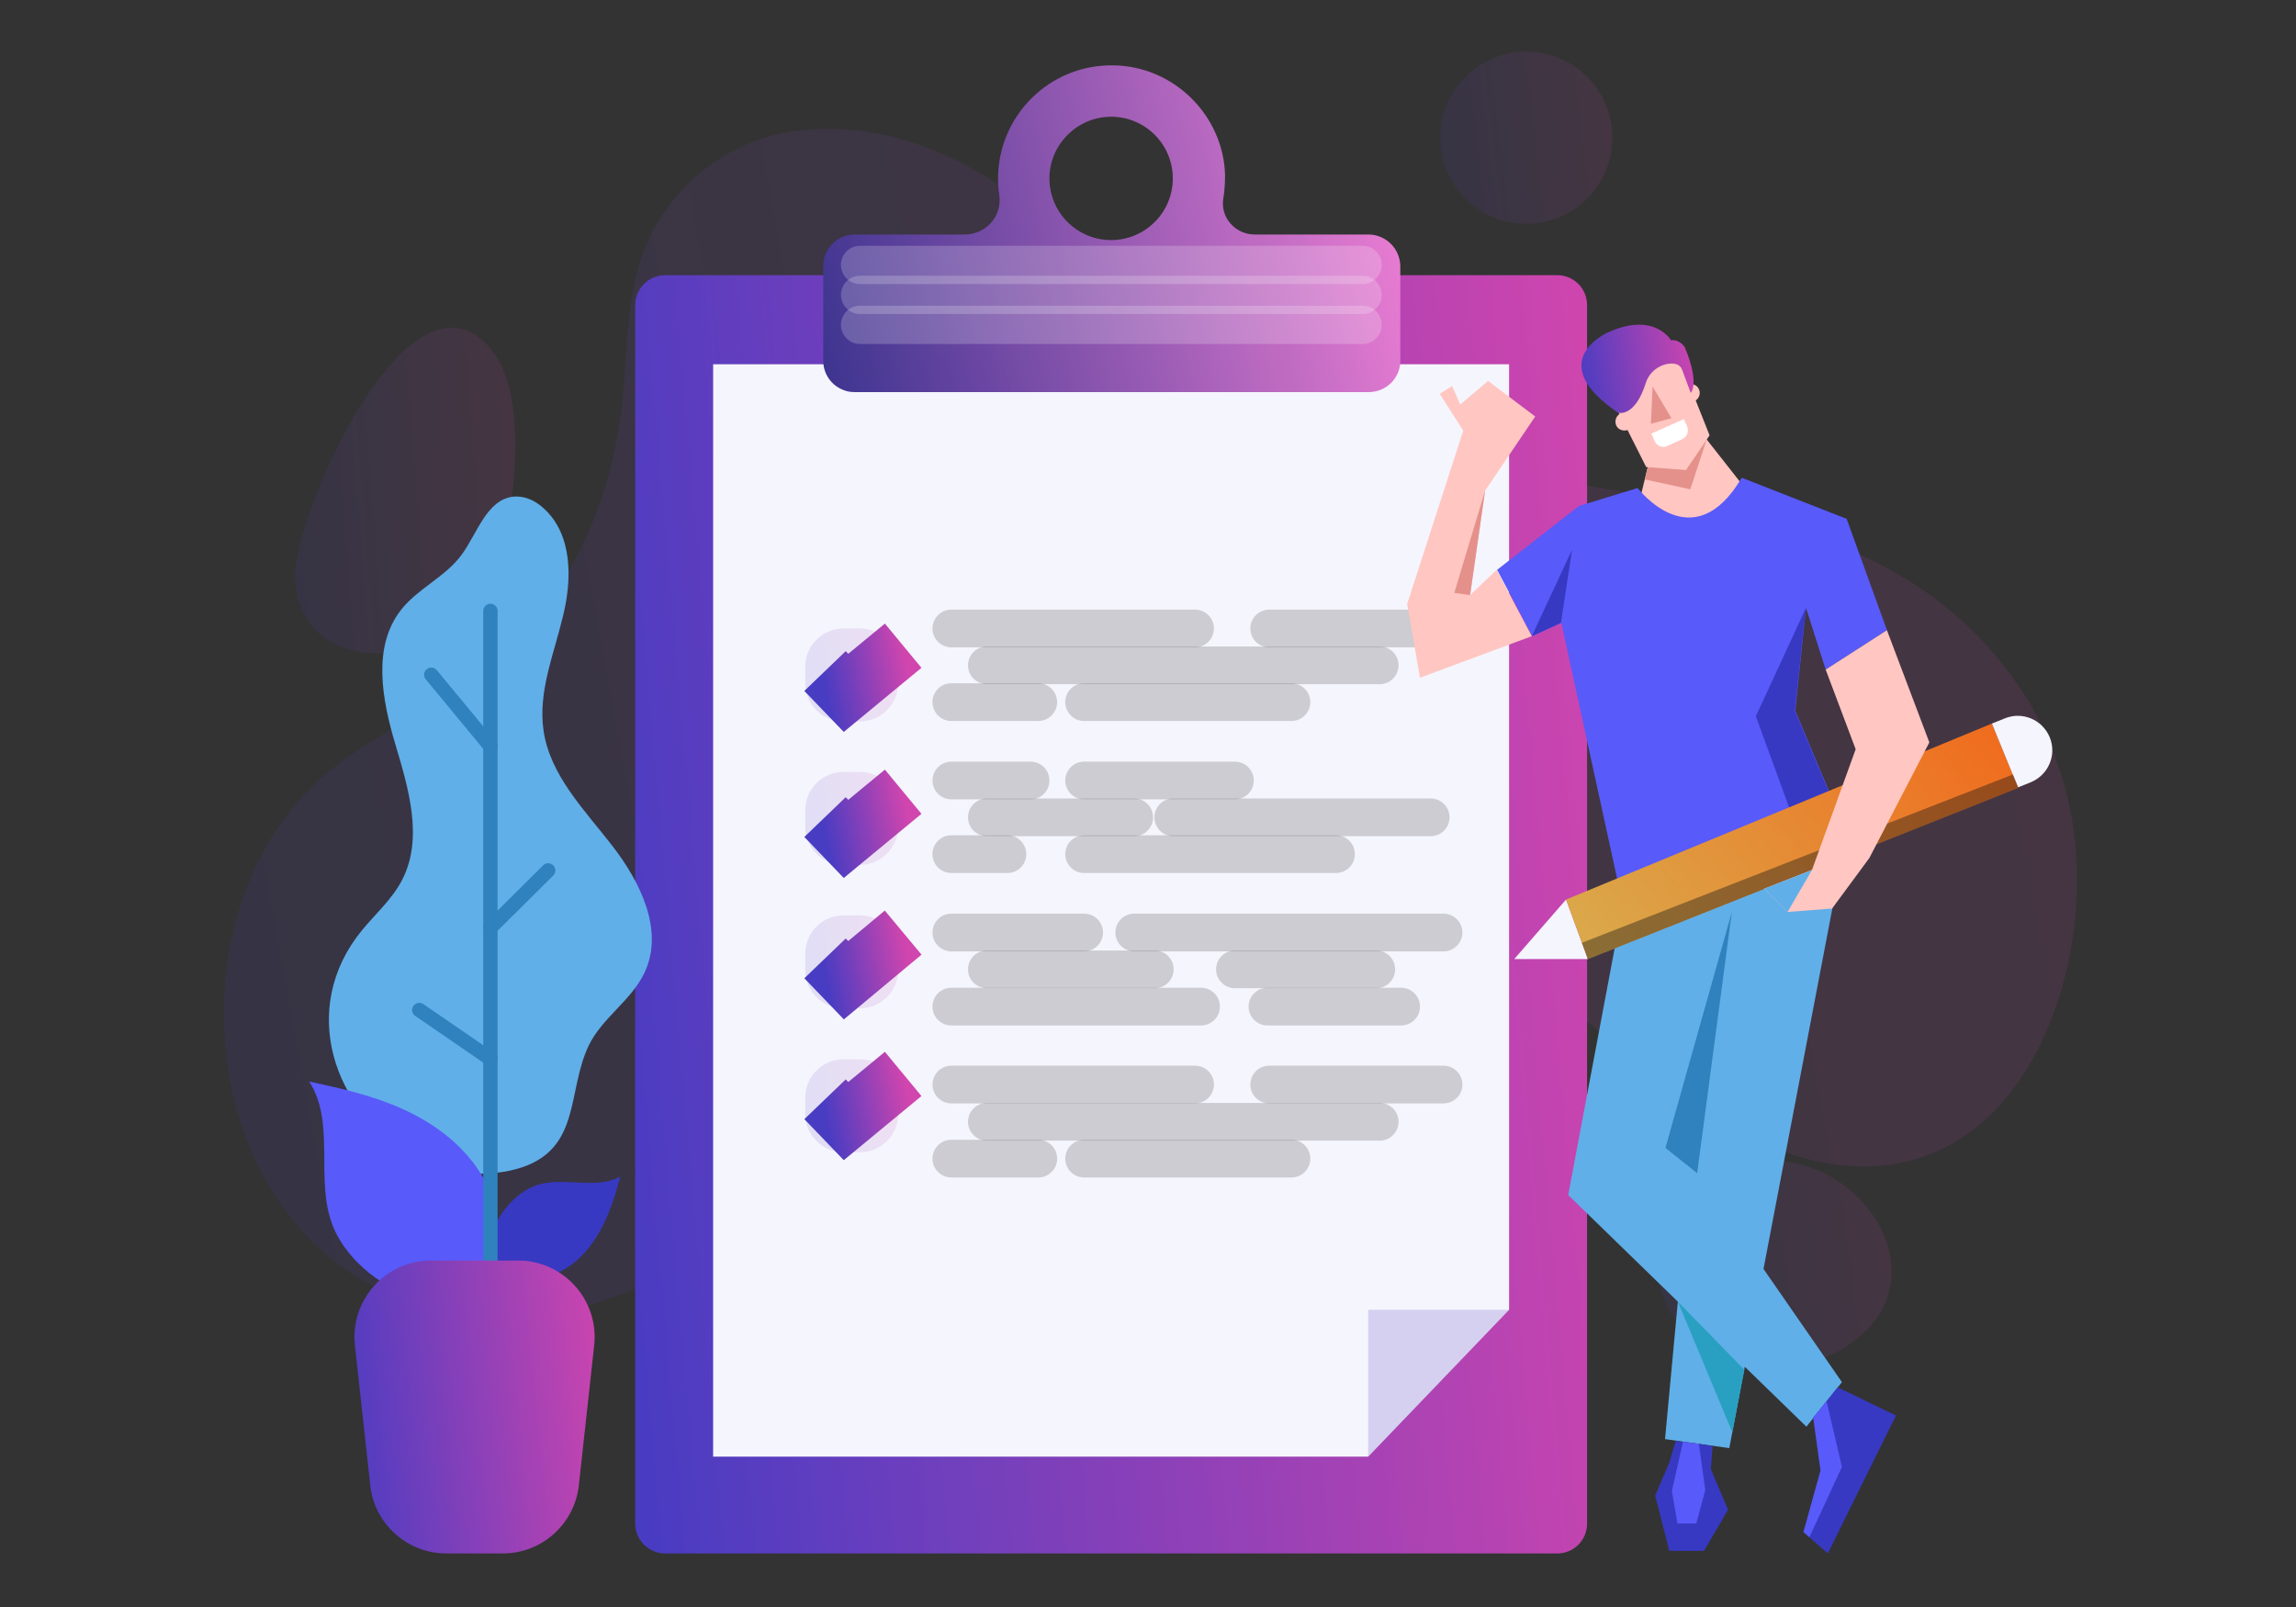 <svg width="120" height="84" viewBox="0 0 120 84" fill="none" xmlns="http://www.w3.org/2000/svg">
<rect x="0" y="0" width="120" height="84" fill="#333333" stroke="none"/>
<path d="M79.768 11.698C82.254 11.698 84.268 9.684 84.268 7.199C84.268 4.714 82.254 2.7 79.768 2.7C77.283 2.7 75.268 4.714 75.268 7.199C75.268 9.684 77.283 11.698 79.768 11.698Z" fill="url(#paint0_linear_17_4)" fill-opacity="0.12"/>
<path d="M107.89 41.044C110.465 50.154 105.405 64.01 93.784 60.384C90.471 59.354 87.65 57.205 84.963 55.034C81.56 52.281 77.82 49.013 73.365 48.229C67.499 47.2 61.342 48.878 56.147 51.564C45.602 57.048 32.795 74.687 19.182 67.054C9.644 61.727 9.241 45.968 17.883 39.79C20.279 38.067 22.988 36.791 25.294 34.955C29.727 31.441 32.011 26.293 32.548 20.742C32.795 18.123 32.75 15.414 33.713 12.952C35.011 9.706 38.146 7.266 41.594 6.841C49.229 5.879 54.871 11.497 60.289 15.951C66.447 21.01 73.365 23.786 81.224 25.106C90.627 26.673 100.457 27.725 105.964 36.567C106.793 37.955 107.442 39.455 107.89 41.044Z" fill="url(#paint1_linear_17_4)" fill-opacity="0.12"/>
<path d="M15.421 30.098C15.51 34.754 21.063 35.135 23.884 32.56C25.541 31.038 26.392 28.822 26.683 26.606C26.996 24.233 27.31 20.204 25.63 18.212C21.354 13.198 15.354 27.009 15.421 30.098Z" fill="url(#paint2_linear_17_4)" fill-opacity="0.12"/>
<path d="M95.463 70.927C102.763 67.681 96.964 58.794 90.471 61.033C82.701 63.719 87.694 74.396 95.463 70.927Z" fill="url(#paint3_linear_17_4)" fill-opacity="0.12"/>
<path d="M82.948 15.951V79.634C82.948 80.507 82.254 81.201 81.381 81.201H34.765C33.914 81.201 33.198 80.507 33.198 79.634V15.951C33.198 15.101 33.892 14.384 34.765 14.384H81.381C82.254 14.384 82.948 15.078 82.948 15.951Z" fill="url(#paint4_linear_17_4)"/>
<path opacity="0.2" d="M82.947 32.001V79.656C82.947 80.529 82.253 81.223 81.38 81.223H34.765C33.914 81.223 33.197 80.529 33.197 79.656V58.145L82.947 32.001Z" fill="url(#paint5_linear_17_4)" fill-opacity="0.12"/>
<path d="M71.506 76.142H37.272V19.04H78.872V68.464L71.506 76.142Z" fill="#F5F5FD"/>
<path opacity="0.2" d="M71.506 76.142V68.464H78.872L71.506 76.142Z" fill="#583DBF"/>
<path fill-rule="evenodd" clip-rule="evenodd" d="M48.736 32.851C48.736 32.307 49.177 31.866 49.721 31.866H62.461C63.005 31.866 63.446 32.307 63.446 32.851C63.446 33.396 63.005 33.837 62.461 33.837H49.721C49.177 33.837 48.736 33.396 48.736 32.851Z" fill="#747474" fill-opacity="0.32"/>
<path fill-rule="evenodd" clip-rule="evenodd" d="M48.735 36.701C48.735 36.157 49.176 35.716 49.72 35.716H54.266C54.81 35.716 55.251 36.157 55.251 36.701C55.251 37.246 54.81 37.687 54.266 37.687H49.72C49.176 37.687 48.735 37.246 48.735 36.701Z" fill="#747474" fill-opacity="0.32"/>
<path fill-rule="evenodd" clip-rule="evenodd" d="M55.675 36.701C55.675 36.157 56.117 35.716 56.661 35.716H67.497C68.042 35.716 68.483 36.157 68.483 36.701C68.483 37.246 68.042 37.687 67.497 37.687H56.661C56.117 37.687 55.675 37.246 55.675 36.701Z" fill="#747474" fill-opacity="0.32"/>
<path fill-rule="evenodd" clip-rule="evenodd" d="M50.593 34.776C50.593 34.232 51.034 33.791 51.578 33.791H72.11C72.654 33.791 73.095 34.232 73.095 34.776C73.095 35.321 72.654 35.762 72.11 35.762H51.578C51.034 35.762 50.593 35.321 50.593 34.776Z" fill="#747474" fill-opacity="0.32"/>
<path fill-rule="evenodd" clip-rule="evenodd" d="M65.349 32.851C65.349 32.307 65.79 31.866 66.334 31.866H75.447C75.991 31.866 76.432 32.307 76.432 32.851C76.432 33.396 75.991 33.837 75.447 33.837H66.334C65.79 33.837 65.349 33.396 65.349 32.851Z" fill="#747474" fill-opacity="0.32"/>
<path d="M44.944 32.851H44.086C42.981 32.851 42.086 33.747 42.086 34.851V35.709C42.086 36.813 42.981 37.709 44.086 37.709H44.944C46.049 37.709 46.944 36.813 46.944 35.709V34.851C46.944 33.747 46.049 32.851 44.944 32.851Z" fill="url(#paint6_linear_17_4)" fill-opacity="0.12"/>
<path fill-rule="evenodd" clip-rule="evenodd" d="M48.159 34.908L44.099 38.26L42.038 36.116L44.201 34.037L44.334 34.175L46.249 32.595L48.159 34.908Z" fill="url(#paint7_linear_17_4)"/>
<path fill-rule="evenodd" clip-rule="evenodd" d="M48.736 40.798C48.736 40.253 49.177 39.812 49.721 39.812H53.863C54.408 39.812 54.849 40.253 54.849 40.798C54.849 41.342 54.408 41.783 53.863 41.783H49.721C49.177 41.783 48.736 41.342 48.736 40.798Z" fill="#747474" fill-opacity="0.32"/>
<path fill-rule="evenodd" clip-rule="evenodd" d="M48.735 44.648C48.735 44.103 49.176 43.662 49.721 43.662H52.654C53.198 43.662 53.639 44.103 53.639 44.648C53.639 45.192 53.198 45.633 52.654 45.633H49.721C49.176 45.633 48.735 45.192 48.735 44.648Z" fill="#747474" fill-opacity="0.32"/>
<path fill-rule="evenodd" clip-rule="evenodd" d="M55.675 44.648C55.675 44.103 56.117 43.662 56.661 43.662H69.826C70.371 43.662 70.812 44.103 70.812 44.648C70.812 45.192 70.371 45.633 69.826 45.633H56.661C56.117 45.633 55.675 45.192 55.675 44.648Z" fill="#747474" fill-opacity="0.32"/>
<path fill-rule="evenodd" clip-rule="evenodd" d="M50.593 42.723C50.593 42.178 51.034 41.737 51.579 41.737H59.281C59.825 41.737 60.266 42.178 60.266 42.723C60.266 43.267 59.825 43.708 59.281 43.708H51.579C51.034 43.708 50.593 43.267 50.593 42.723Z" fill="#747474" fill-opacity="0.32"/>
<path fill-rule="evenodd" clip-rule="evenodd" d="M60.333 42.723C60.333 42.178 60.774 41.737 61.318 41.737H74.774C75.319 41.737 75.76 42.178 75.76 42.723C75.76 43.267 75.319 43.708 74.774 43.708H61.318C60.774 43.708 60.333 43.267 60.333 42.723Z" fill="#747474" fill-opacity="0.32"/>
<path fill-rule="evenodd" clip-rule="evenodd" d="M55.675 40.798C55.675 40.253 56.117 39.812 56.661 39.812H64.542C65.087 39.812 65.528 40.253 65.528 40.798C65.528 41.342 65.087 41.783 64.542 41.783H56.661C56.117 41.783 55.675 41.342 55.675 40.798Z" fill="#747474" fill-opacity="0.32"/>
<path d="M44.944 40.35H44.086C42.981 40.35 42.086 41.245 42.086 42.35V43.207C42.086 44.312 42.981 45.207 44.086 45.207H44.944C46.049 45.207 46.944 44.312 46.944 43.207V42.35C46.944 41.245 46.049 40.35 44.944 40.35Z" fill="url(#paint8_linear_17_4)" fill-opacity="0.12"/>
<path fill-rule="evenodd" clip-rule="evenodd" d="M48.159 42.541L44.099 45.893L42.038 43.749L44.202 41.67L44.335 41.808L46.249 40.228L48.159 42.541Z" fill="url(#paint9_linear_17_4)"/>
<path fill-rule="evenodd" clip-rule="evenodd" d="M48.736 48.744C48.736 48.2 49.177 47.758 49.721 47.758H56.662C57.206 47.758 57.648 48.2 57.648 48.744C57.648 49.288 57.206 49.73 56.662 49.73H49.721C49.177 49.73 48.736 49.288 48.736 48.744Z" fill="#747474" fill-opacity="0.32"/>
<path fill-rule="evenodd" clip-rule="evenodd" d="M48.735 52.616C48.735 52.072 49.176 51.631 49.721 51.631H62.774C63.318 51.631 63.759 52.072 63.759 52.616C63.759 53.161 63.318 53.602 62.774 53.602H49.721C49.176 53.602 48.735 53.161 48.735 52.616Z" fill="#747474" fill-opacity="0.32"/>
<path fill-rule="evenodd" clip-rule="evenodd" d="M65.258 52.616C65.258 52.072 65.7 51.631 66.244 51.631H73.23C73.774 51.631 74.215 52.072 74.215 52.616C74.215 53.161 73.774 53.602 73.23 53.602H66.244C65.7 53.602 65.258 53.161 65.258 52.616Z" fill="#747474" fill-opacity="0.32"/>
<path fill-rule="evenodd" clip-rule="evenodd" d="M50.593 50.669C50.593 50.125 51.034 49.684 51.579 49.684H60.355C60.9 49.684 61.341 50.125 61.341 50.669C61.341 51.213 60.9 51.655 60.355 51.655H51.579C51.034 51.655 50.593 51.213 50.593 50.669Z" fill="#747474" fill-opacity="0.32"/>
<path fill-rule="evenodd" clip-rule="evenodd" d="M63.557 50.669C63.557 50.125 63.998 49.684 64.542 49.684H71.931C72.475 49.684 72.917 50.125 72.917 50.669C72.917 51.213 72.475 51.655 71.931 51.655H64.542C63.998 51.655 63.557 51.213 63.557 50.669Z" fill="#747474" fill-opacity="0.32"/>
<path fill-rule="evenodd" clip-rule="evenodd" d="M58.296 48.744C58.296 48.2 58.737 47.758 59.281 47.758H75.447C75.991 47.758 76.432 48.2 76.432 48.744C76.432 49.288 75.991 49.73 75.447 49.73H59.281C58.737 49.73 58.296 49.288 58.296 48.744Z" fill="#747474" fill-opacity="0.32"/>
<path d="M44.944 47.849H44.086C42.981 47.849 42.086 48.744 42.086 49.849V50.706C42.086 51.81 42.981 52.706 44.086 52.706H44.944C46.049 52.706 46.944 51.81 46.944 50.706V49.849C46.944 48.744 46.049 47.849 44.944 47.849Z" fill="url(#paint10_linear_17_4)" fill-opacity="0.12"/>
<path fill-rule="evenodd" clip-rule="evenodd" d="M48.164 49.901L44.104 53.285L42.038 51.135L44.202 49.057L44.33 49.191L46.244 47.596L48.164 49.901Z" fill="url(#paint11_linear_17_4)"/>
<path fill-rule="evenodd" clip-rule="evenodd" d="M48.736 56.69C48.736 56.146 49.177 55.705 49.721 55.705H62.461C63.005 55.705 63.447 56.146 63.447 56.69C63.447 57.235 63.005 57.676 62.461 57.676H49.721C49.177 57.676 48.736 57.235 48.736 56.69Z" fill="#747474" fill-opacity="0.32"/>
<path fill-rule="evenodd" clip-rule="evenodd" d="M48.735 60.563C48.735 60.019 49.176 59.577 49.721 59.577H54.266C54.81 59.577 55.252 60.019 55.252 60.563C55.252 61.107 54.81 61.548 54.266 61.548H49.721C49.176 61.548 48.735 61.107 48.735 60.563Z" fill="#747474" fill-opacity="0.32"/>
<path fill-rule="evenodd" clip-rule="evenodd" d="M55.676 60.563C55.676 60.019 56.117 59.577 56.661 59.577H67.498C68.042 59.577 68.483 60.019 68.483 60.563C68.483 61.107 68.042 61.548 67.498 61.548H56.661C56.117 61.548 55.676 61.107 55.676 60.563Z" fill="#747474" fill-opacity="0.32"/>
<path fill-rule="evenodd" clip-rule="evenodd" d="M50.593 58.638C50.593 58.093 51.035 57.652 51.579 57.652H72.11C72.654 57.652 73.096 58.093 73.096 58.638C73.096 59.182 72.654 59.623 72.11 59.623H51.579C51.035 59.623 50.593 59.182 50.593 58.638Z" fill="#747474" fill-opacity="0.32"/>
<path fill-rule="evenodd" clip-rule="evenodd" d="M65.349 56.69C65.349 56.146 65.79 55.705 66.335 55.705H75.447C75.991 55.705 76.433 56.146 76.433 56.69C76.433 57.235 75.991 57.676 75.447 57.676H66.335C65.79 57.676 65.349 57.235 65.349 56.69Z" fill="#747474" fill-opacity="0.32"/>
<path d="M44.945 55.37H44.086C42.981 55.37 42.086 56.265 42.086 57.37V58.227C42.086 59.332 42.981 60.227 44.086 60.227H44.945C46.049 60.227 46.945 59.332 46.945 58.227V57.37C46.945 56.265 46.049 55.37 44.945 55.37Z" fill="url(#paint12_linear_17_4)" fill-opacity="0.12"/>
<path fill-rule="evenodd" clip-rule="evenodd" d="M48.159 57.292L44.1 60.644L42.039 58.5L44.202 56.421L44.335 56.559L46.249 54.979L48.159 57.292Z" fill="url(#paint13_linear_17_4)"/>
<path d="M71.551 12.258H65.573C64.566 12.258 63.76 11.363 63.939 10.355C64.006 9.952 64.028 9.55 64.028 9.147C63.939 6.013 61.319 3.439 58.162 3.416C54.848 3.372 52.162 6.058 52.162 9.348C52.162 9.639 52.184 9.93 52.229 10.199C52.386 11.296 51.535 12.258 50.415 12.258H44.639C43.743 12.28 43.027 12.997 43.027 13.892V18.861C43.027 19.488 43.385 20.048 43.922 20.316C44.146 20.428 44.37 20.495 44.639 20.495H71.573C72.469 20.473 73.186 19.757 73.186 18.861V13.892C73.163 12.997 72.447 12.28 71.551 12.258ZM58.072 6.102C59.864 6.102 61.297 7.557 61.297 9.326C61.297 11.116 59.841 12.549 58.072 12.549C56.281 12.549 54.848 11.094 54.848 9.326C54.848 7.557 56.304 6.102 58.072 6.102Z" fill="url(#paint14_linear_17_4)"/>
<path opacity="0.2" d="M73.164 13.892V18.861C73.164 19.757 72.447 20.473 71.552 20.495H44.617C44.348 20.495 44.124 20.428 43.9 20.316L67.051 12.236H71.529C72.447 12.28 73.164 12.997 73.164 13.892Z" fill="url(#paint15_linear_17_4)" fill-opacity="0.12"/>
<path opacity="0.2" fill-rule="evenodd" clip-rule="evenodd" d="M43.952 13.847C43.952 13.295 44.4 12.847 44.952 12.847H71.215C71.767 12.847 72.215 13.295 72.215 13.847C72.215 14.399 71.767 14.847 71.215 14.847H44.952C44.4 14.847 43.952 14.399 43.952 13.847Z" fill="white"/>
<path opacity="0.2" fill-rule="evenodd" clip-rule="evenodd" d="M43.952 15.414C43.952 14.862 44.4 14.414 44.952 14.414H71.215C71.767 14.414 72.215 14.862 72.215 15.414C72.215 15.966 71.767 16.414 71.215 16.414H44.952C44.4 16.414 43.952 15.966 43.952 15.414Z" fill="white"/>
<path opacity="0.2" fill-rule="evenodd" clip-rule="evenodd" d="M43.952 16.981C43.952 16.429 44.4 15.981 44.952 15.981H71.215C71.767 15.981 72.215 16.429 72.215 16.981C72.215 17.533 71.767 17.981 71.215 17.981H44.952C44.4 17.981 43.952 17.533 43.952 16.981Z" fill="white"/>
<path d="M86.217 24.01L85.523 26.875C85.523 26.875 89.172 29.315 91.143 25.442L88.926 22.622L86.217 24.01Z" fill="#FFC6C2"/>
<path d="M84.806 47.356L81.962 62.465L94.411 74.575L96.269 72.247L88.701 61.324L90.784 45.588L84.806 47.356Z" fill="#60AFE8"/>
<path d="M89.754 45.946L96.515 43.573L90.381 75.694L87.022 75.224L89.754 45.946Z" fill="#60AFE8"/>
<path d="M90.515 47.669L88.701 61.324L87.044 60.003L90.515 47.669Z" fill="#2F82BD"/>
<path d="M87.694 68.039L90.538 74.866L91.165 71.598L87.694 68.039Z" fill="#29A0C1"/>
<path d="M85.59 25.509C85.59 25.509 88.478 29.315 91.031 24.972L96.516 27.121L98.621 32.941L95.419 35L94.389 31.777L93.829 37.149L97.009 44.737L84.829 47.356L81.605 32.56L80.082 33.254L78.246 29.785L82.522 26.45L85.59 25.509Z" fill="#585AFA"/>
<path d="M80.059 33.254L78.223 29.785L76.835 31.105L77.619 25.644L80.238 21.771L77.775 19.913L76.32 21.145L75.895 20.182L75.246 20.585L76.477 22.51L73.544 31.575L74.216 35.425L80.059 33.254Z" fill="#FFC6C2"/>
<path d="M81.85 47.02L79.141 50.132H82.992L81.85 47.02Z" fill="#F5F5FD"/>
<path d="M85.97 25.062L88.344 25.576L89.195 22.98L88.926 22.622L86.217 24.01L85.97 25.062Z" fill="#E4918B"/>
<path d="M84.492 21.346L86.037 24.413L88.12 24.569L89.351 22.756L87.672 18.526L83.933 19.98L84.492 21.346Z" fill="#FFC6C2"/>
<path d="M85.344 21.905C85.411 22.152 85.276 22.42 85.03 22.488C84.784 22.555 84.515 22.42 84.448 22.174C84.381 21.928 84.515 21.659 84.761 21.592C85.008 21.503 85.276 21.637 85.344 21.905Z" fill="#FFC6C2"/>
<path d="M88.366 21.01C88.626 21.01 88.836 20.8 88.836 20.54C88.836 20.28 88.626 20.07 88.366 20.07C88.106 20.07 87.896 20.28 87.896 20.54C87.896 20.8 88.106 21.01 88.366 21.01Z" fill="#FFC6C2"/>
<path d="M87.918 22.957L87.134 23.316C86.888 23.428 86.597 23.316 86.485 23.07L86.306 22.666L88.007 21.905L88.186 22.308C88.276 22.555 88.164 22.846 87.918 22.957Z" fill="white"/>
<path d="M86.373 20.204L86.284 22.152L87.359 21.861L86.373 20.204Z" fill="#E4918B"/>
<path d="M88.366 20.54C88.366 20.54 88.859 20.07 88.052 18.145C88.052 18.145 87.784 17.72 87.336 17.787C87.336 17.787 86.441 16.242 83.978 17.406C83.978 17.406 80.642 18.906 84.56 21.57C84.56 21.57 85.433 21.861 86.015 20.025C86.172 19.51 86.62 19.108 87.179 19.018C87.493 18.973 87.806 19.018 87.918 19.331L88.366 20.54Z" fill="url(#paint16_linear_17_4)"/>
<path d="M94.388 31.777L91.769 37.44L94.702 45.476L96.986 44.737L93.806 37.149L94.388 31.777Z" fill="#3739C2"/>
<path d="M81.851 47.02L104.106 37.821L105.494 41.178L82.993 50.132L81.851 47.02Z" fill="url(#paint17_linear_17_4)"/>
<path d="M104.106 37.821L104.778 37.552C105.696 37.172 106.748 37.619 107.128 38.537C107.509 39.455 107.061 40.507 106.143 40.887L105.472 41.156L104.106 37.821Z" fill="#F5F5FD"/>
<path d="M81.582 32.56L82.164 28.733L80.059 33.254L81.582 32.56Z" fill="#3739C2"/>
<path d="M77.619 25.644L76.007 30.993L76.835 31.105L77.619 25.644Z" fill="#E4918B"/>
<g style="mix-blend-mode:overlay" opacity="0.4">
<path d="M105.494 41.178L82.992 50.132L82.679 49.281L105.203 40.484L105.494 41.178Z" fill="#131313"/>
</g>
<path d="M94.702 45.476L96.986 39.164L95.418 35L98.62 32.941L100.837 38.806L97.702 44.849L95.754 47.49L93.426 47.669L92.194 46.461L94.702 45.476Z" fill="#FFC6C2"/>
<path d="M94.702 45.476L93.426 47.67L92.194 46.461L94.702 45.476Z" fill="#61AFE8"/>
<path d="M94.769 74.105L95.24 77.53L94.254 80.082L95.531 81.201L99.091 73.993L96.046 72.516L94.769 74.105Z" fill="#3739C2"/>
<path d="M87.582 75.314L87.246 76.456L86.508 78.179L87.246 81.067H89.06L90.314 78.918L89.418 76.791L89.508 75.582L87.582 75.314Z" fill="#3739C2"/>
<path d="M95.463 73.232L96.269 76.679L94.568 80.35L94.254 80.082L95.15 76.858L94.769 74.105L95.463 73.232Z" fill="#585AFA"/>
<path d="M87.963 75.359L87.381 77.933L87.672 79.634H88.657L89.127 77.888L88.791 75.471L87.963 75.359Z" fill="#585AFA"/>
<path d="M18.913 48.632C19.63 47.759 20.503 46.998 21.018 45.991C22.137 43.819 21.354 41.223 20.66 38.895C19.966 36.567 19.451 33.814 20.951 31.889C21.824 30.77 23.257 30.165 24.108 29.024C24.959 27.882 25.429 26.091 26.862 25.957C27.444 25.912 28.004 26.181 28.429 26.584C29.929 27.949 29.907 30.299 29.414 32.247C28.944 34.217 28.116 36.164 28.407 38.179C28.742 40.529 30.556 42.342 32.011 44.222C33.467 46.103 34.698 48.61 33.713 50.781C33.041 52.281 31.452 53.198 30.758 54.676C29.638 57.048 30.355 59.958 27.309 61.01C25.653 61.57 23.257 61.458 21.735 60.585C17.346 58.078 15.6 52.684 18.913 48.632Z" fill="#60AFE8"/>
<path d="M17.413 64.122C16.428 61.727 17.57 58.705 16.16 56.534C17.839 56.892 19.518 57.272 21.085 57.989C22.653 58.705 24.085 59.757 25.026 61.19C25.698 62.197 26.101 63.428 26.011 64.637C25.608 70.412 18.891 67.793 17.413 64.122Z" fill="#585AFA"/>
<path d="M28.049 61.95C29.459 61.48 31.116 62.219 32.415 61.503C32.169 62.443 31.878 63.383 31.407 64.256C30.937 65.129 30.288 65.912 29.437 66.383C28.833 66.718 28.139 66.92 27.444 66.83C24.175 66.427 25.899 62.689 28.049 61.95Z" fill="#3739C2"/>
<path fill-rule="evenodd" clip-rule="evenodd" d="M25.631 31.558C25.838 31.558 26.006 31.726 26.006 31.933V67.188C26.006 67.395 25.838 67.563 25.631 67.563C25.424 67.563 25.256 67.395 25.256 67.188V31.933C25.256 31.726 25.424 31.558 25.631 31.558Z" fill="#2F82BD"/>
<path fill-rule="evenodd" clip-rule="evenodd" d="M22.302 34.98C22.461 34.848 22.698 34.87 22.829 35.03L25.919 38.768C26.051 38.928 26.029 39.164 25.869 39.296C25.709 39.428 25.473 39.405 25.341 39.246L22.251 35.508C22.119 35.348 22.142 35.112 22.302 34.98Z" fill="#2F82BD"/>
<path fill-rule="evenodd" clip-rule="evenodd" d="M28.919 45.234C29.065 45.381 29.064 45.619 28.917 45.764L25.895 48.764C25.748 48.91 25.51 48.909 25.364 48.762C25.219 48.615 25.22 48.377 25.366 48.232L28.389 45.232C28.536 45.086 28.774 45.087 28.919 45.234Z" fill="#2F82BD"/>
<path fill-rule="evenodd" clip-rule="evenodd" d="M21.605 52.583C21.722 52.413 21.956 52.369 22.126 52.486L25.843 55.038C26.014 55.155 26.057 55.389 25.94 55.559C25.823 55.73 25.589 55.774 25.419 55.656L21.702 53.105C21.531 52.987 21.488 52.754 21.605 52.583Z" fill="#2F82BD"/>
<path d="M30.253 77.637C30.03 79.665 28.317 81.201 26.277 81.201H23.327C21.287 81.201 19.573 79.665 19.351 77.637L18.549 70.326C18.29 67.959 20.144 65.89 22.525 65.89H27.079C29.46 65.89 31.314 67.959 31.055 70.326L30.253 77.637Z" fill="url(#paint18_linear_17_4)"/>
<defs>
<linearGradient id="paint0_linear_17_4" x1="75.268" y1="11.698" x2="85.195" y2="10.522" gradientUnits="userSpaceOnUse">
<stop stop-color="#473CC2"/>
<stop offset="1" stop-color="#D045AE"/>
</linearGradient>
<linearGradient id="paint1_linear_17_4" x1="11.7" y1="68.94" x2="116.455" y2="49.624" gradientUnits="userSpaceOnUse">
<stop stop-color="#473CC2"/>
<stop offset="1" stop-color="#D045AE"/>
</linearGradient>
<linearGradient id="paint2_linear_17_4" x1="15.42" y1="34.147" x2="28.213" y2="33.122" gradientUnits="userSpaceOnUse">
<stop stop-color="#473CC2"/>
<stop offset="1" stop-color="#D045AE"/>
</linearGradient>
<linearGradient id="paint3_linear_17_4" x1="86.575" y1="71.613" x2="100.072" y2="69.818" gradientUnits="userSpaceOnUse">
<stop stop-color="#473CC2"/>
<stop offset="1" stop-color="#D045AE"/>
</linearGradient>
<linearGradient id="paint4_linear_17_4" x1="82.948" y1="14.384" x2="27.735" y2="19.254" gradientUnits="userSpaceOnUse">
<stop stop-color="#D045AE"/>
<stop offset="1" stop-color="#473CC2"/>
</linearGradient>
<linearGradient id="paint5_linear_17_4" x1="33.197" y1="81.223" x2="88.054" y2="74.656" gradientUnits="userSpaceOnUse">
<stop stop-color="#473CC2"/>
<stop offset="1" stop-color="#D045AE"/>
</linearGradient>
<linearGradient id="paint6_linear_17_4" x1="42.086" y1="37.709" x2="47.444" y2="37.074" gradientUnits="userSpaceOnUse">
<stop stop-color="#473CC2"/>
<stop offset="1" stop-color="#D045AE"/>
</linearGradient>
<linearGradient id="paint7_linear_17_4" x1="47.204" y1="33.751" x2="42.805" y2="34.614" gradientUnits="userSpaceOnUse">
<stop stop-color="#D045AE"/>
<stop offset="1" stop-color="#473CC2"/>
</linearGradient>
<linearGradient id="paint8_linear_17_4" x1="42.086" y1="45.207" x2="47.445" y2="44.572" gradientUnits="userSpaceOnUse">
<stop stop-color="#473CC2"/>
<stop offset="1" stop-color="#D045AE"/>
</linearGradient>
<linearGradient id="paint9_linear_17_4" x1="47.204" y1="41.384" x2="42.805" y2="42.247" gradientUnits="userSpaceOnUse">
<stop stop-color="#D045AE"/>
<stop offset="1" stop-color="#473CC2"/>
</linearGradient>
<linearGradient id="paint10_linear_17_4" x1="42.086" y1="52.706" x2="47.445" y2="52.071" gradientUnits="userSpaceOnUse">
<stop stop-color="#473CC2"/>
<stop offset="1" stop-color="#D045AE"/>
</linearGradient>
<linearGradient id="paint11_linear_17_4" x1="47.204" y1="48.749" x2="42.803" y2="49.604" gradientUnits="userSpaceOnUse">
<stop stop-color="#D045AE"/>
<stop offset="1" stop-color="#473CC2"/>
</linearGradient>
<linearGradient id="paint12_linear_17_4" x1="42.086" y1="60.227" x2="47.445" y2="59.592" gradientUnits="userSpaceOnUse">
<stop stop-color="#473CC2"/>
<stop offset="1" stop-color="#D045AE"/>
</linearGradient>
<linearGradient id="paint13_linear_17_4" x1="47.204" y1="56.135" x2="42.806" y2="56.998" gradientUnits="userSpaceOnUse">
<stop stop-color="#D045AE"/>
<stop offset="1" stop-color="#473CC2"/>
</linearGradient>
<linearGradient id="paint14_linear_17_4" x1="73.186" y1="3.416" x2="40.868" y2="10.175" gradientUnits="userSpaceOnUse">
<stop stop-color="#F281D7"/>
<stop offset="1" stop-color="#3C348F"/>
</linearGradient>
<linearGradient id="paint15_linear_17_4" x1="43.9" y1="20.495" x2="71.729" y2="8.817" gradientUnits="userSpaceOnUse">
<stop stop-color="#473CC2"/>
<stop offset="1" stop-color="#D045AE"/>
</linearGradient>
<linearGradient id="paint16_linear_17_4" x1="88.515" y1="16.972" x2="82.104" y2="17.937" gradientUnits="userSpaceOnUse">
<stop stop-color="#D045AE"/>
<stop offset="1" stop-color="#473CC2"/>
</linearGradient>
<linearGradient id="paint17_linear_17_4" x1="81.851" y1="50.132" x2="101.787" y2="33.403" gradientUnits="userSpaceOnUse">
<stop stop-color="#D9AC4D"/>
<stop offset="1" stop-color="#F1691C"/>
</linearGradient>
<linearGradient id="paint18_linear_17_4" x1="31.542" y1="65.89" x2="16.629" y2="67.445" gradientUnits="userSpaceOnUse">
<stop stop-color="#D045AE"/>
<stop offset="1" stop-color="#473CC2"/>
</linearGradient>
</defs>
</svg>
